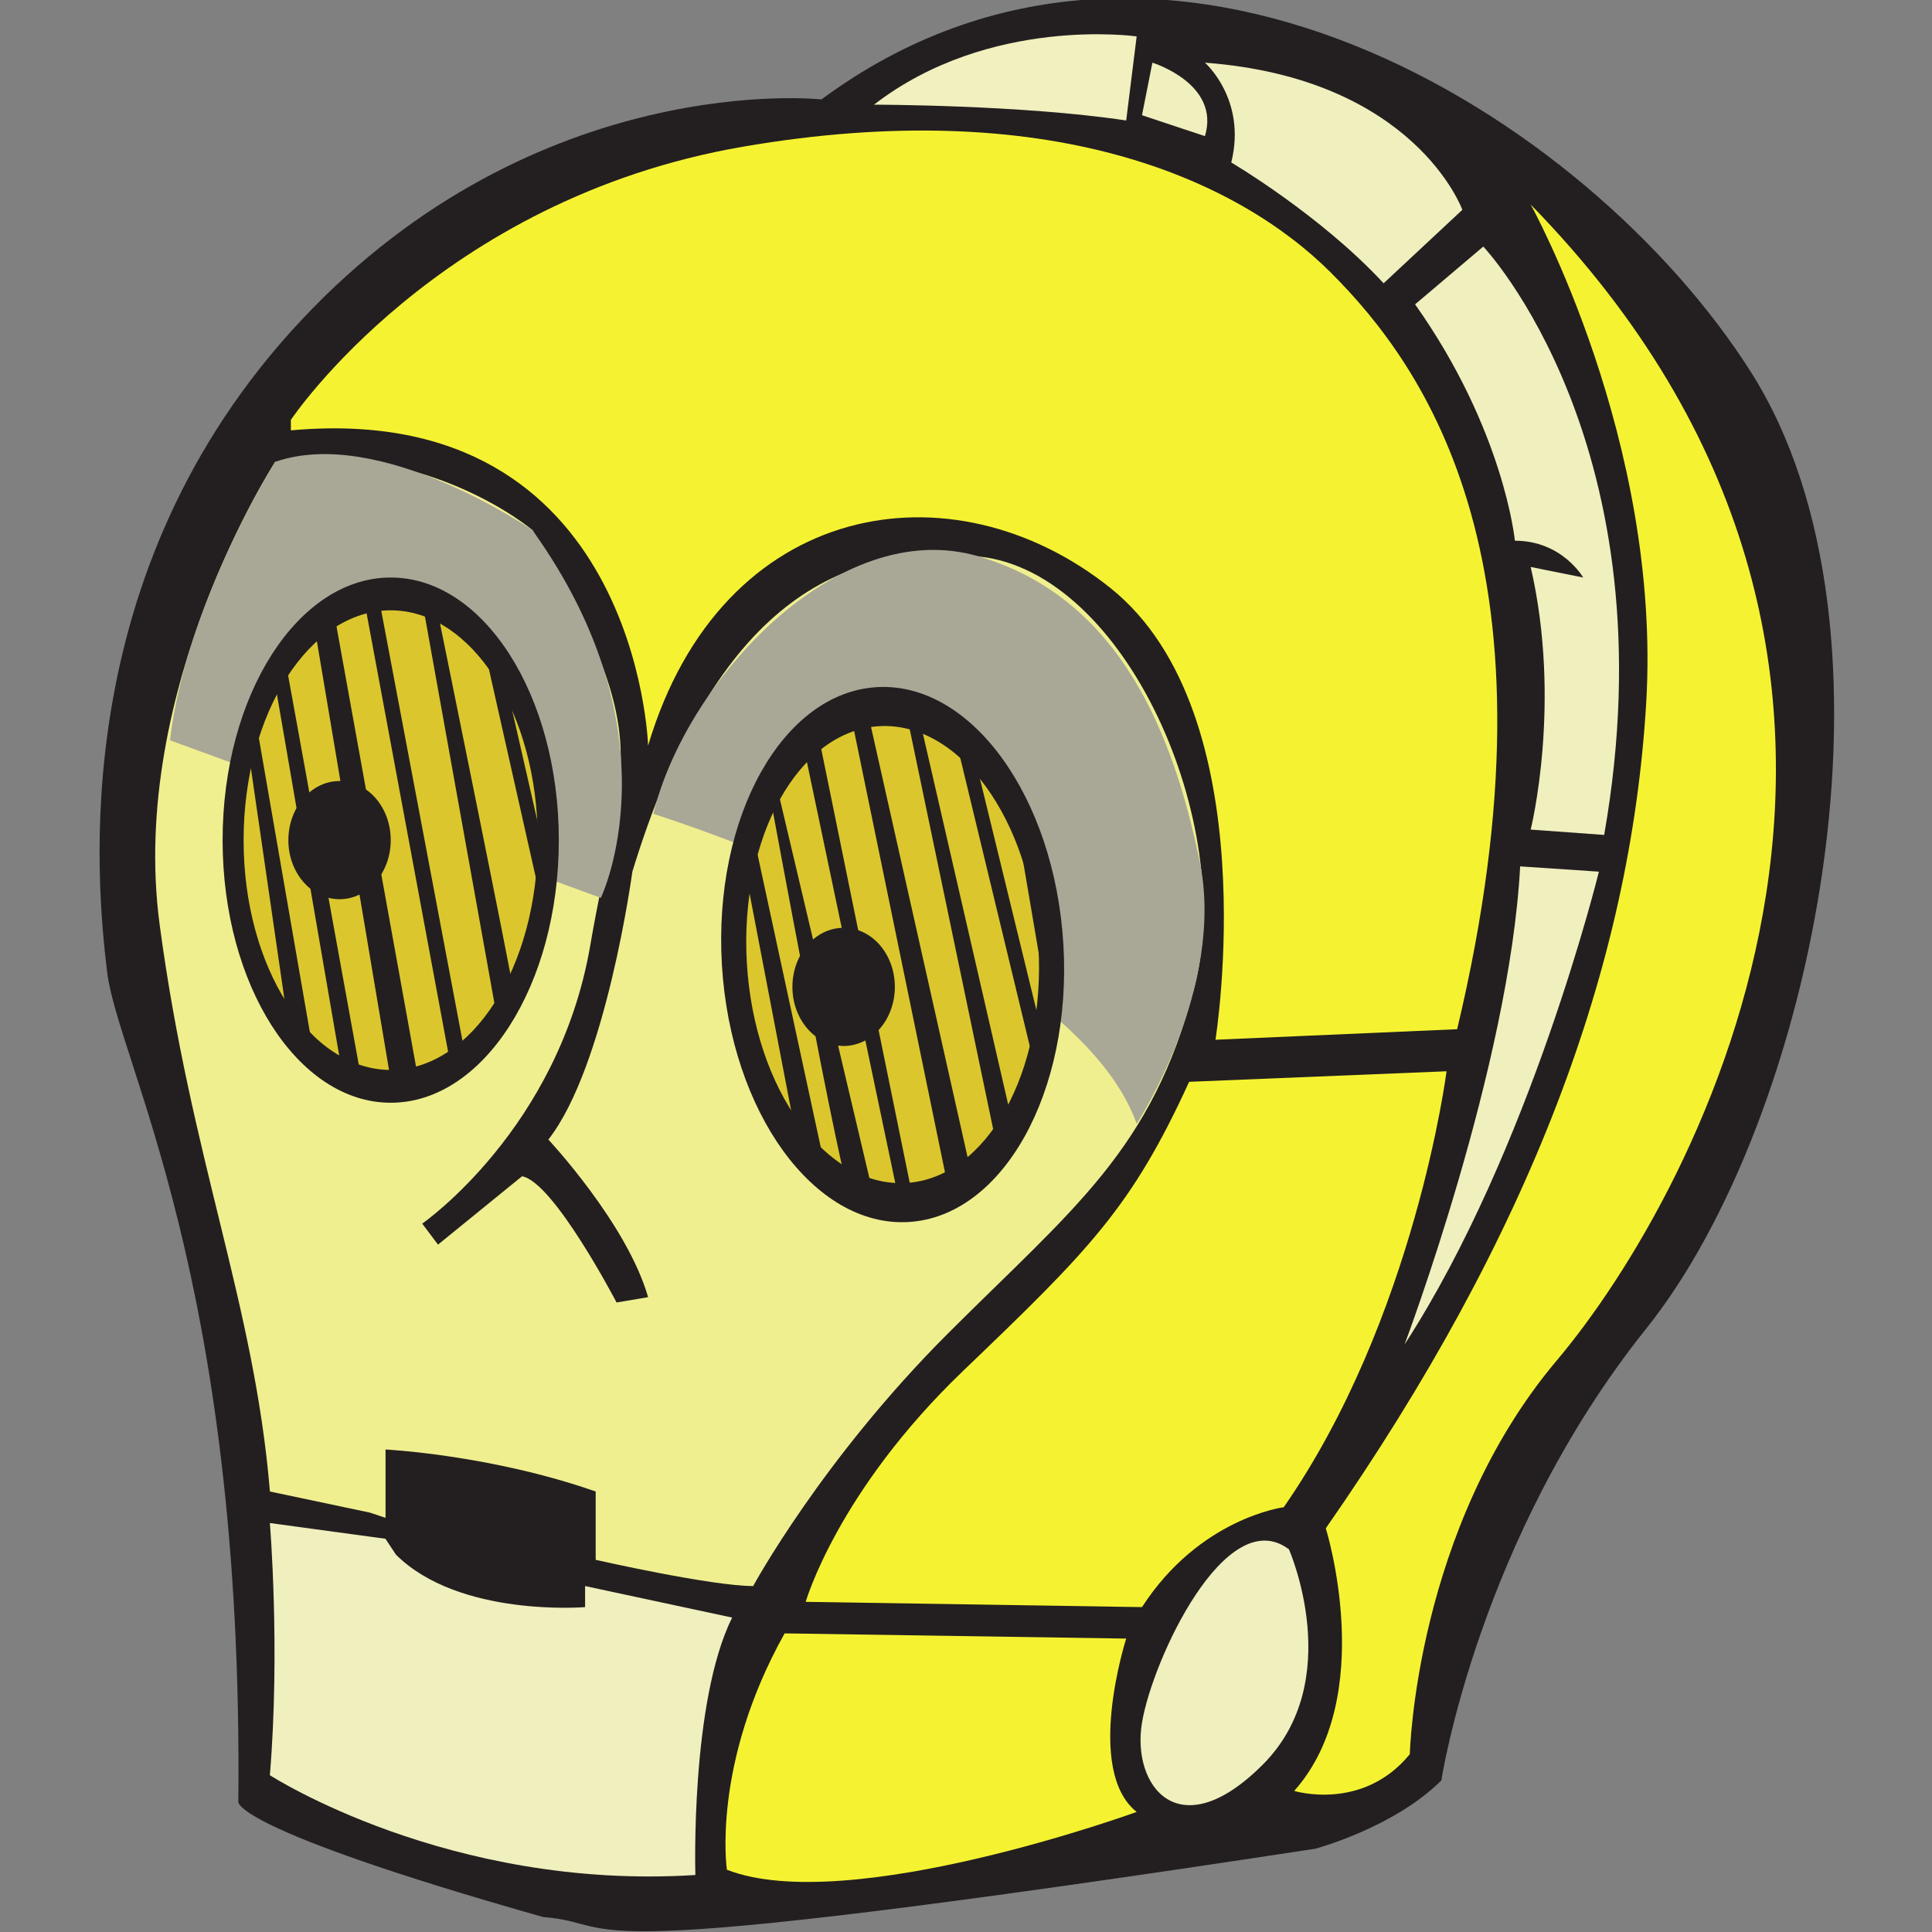 <?xml version="1.0" encoding="UTF-8" standalone="no"?>
<!-- Created with Inkscape (http://www.inkscape.org/) -->

<svg
   xmlns:dc="http://purl.org/dc/elements/1.1/"
   xmlns:cc="http://creativecommons.org/ns#"
   xmlns:rdf="http://www.w3.org/1999/02/22-rdf-syntax-ns#"
   xmlns:svg="http://www.w3.org/2000/svg"
   xmlns="http://www.w3.org/2000/svg"
   xmlns:sodipodi="http://sodipodi.sourceforge.net/DTD/sodipodi-0.dtd"
   xmlns:inkscape="http://www.inkscape.org/namespaces/inkscape"
   id="svg2"
   version="1.1"
   inkscape:version="0.48.4 r9939"
   width="128"
   height="128"
   sodipodi:docname="icon_source.svg"
   inkscape:export-filename="icon.png"
   inkscape:export-xdpi="90"
   inkscape:export-ydpi="90">
  <rect width="100%" height="100%" fill="#808080" stroke="none"/>
  <defs
     id="defs6" />
  <sodipodi:namedview
     pagecolor="#ffffff"
     bordercolor="#666666"
     borderopacity="1"
     objecttolerance="10"
     gridtolerance="10"
     guidetolerance="10"
     inkscape:pageopacity="0"
     inkscape:pageshadow="2"
     inkscape:window-width="1861"
     inkscape:window-height="1176"
     id="namedview4"
     showgrid="false"
     inkscape:zoom="6.56925"
     inkscape:cx="82.478338"
     inkscape:cy="71.659541"
     inkscape:window-x="59"
     inkscape:window-y="24"
     inkscape:window-maximized="1"
     inkscape:current-layer="svg2"
     fit-margin-top="0"
     fit-margin-left="0"
     fit-margin-right="0"
     fit-margin-bottom="0" />
  <g
     id="g3062"
     transform="matrix(1.017,0,0,1.017,-0.707,-0.531)">
    <g
       id="g10"
       inkscape:label="ink_ext_XXXXXX"
       transform="matrix(4.184,0,0,-4.184,-381.953,784.624)">
      <path
         inkscape:connector-curvature="0"
         id="path18"
         style="fill:#231f20;fill-opacity:1;fill-rule:nonzero;stroke:none"
         d="m 111.934,158.62 c 0,0 1.226,0.327 1.963,1.064 0,0 0.573,3.762 3.189,7.033 2.618,3.272 4.173,10.879 1.637,14.886 -2.537,4.008 -9.161,8.18 -14.478,4.254 0,0 -4.417,0.489 -8.097,-3.436 -3.682,-3.925 -3.191,-8.752 -3.026,-10.142 0.163,-1.39 2.126,-4.744 2.044,-12.923 0,0 -0.163,-0.409 4.744,-1.799 1.403,-0.111 -0.312,-0.819 12.024,1.063 z"
         sodipodi:nodetypes="cccccccccc" />
      <path
         inkscape:connector-curvature="0"
         id="path252"
         style="fill:#f5f331;fill-opacity:1;fill-rule:nonzero;stroke:none"
         d="m 112.098,163.609 c 0,0 0.818,-2.617 -0.492,-4.089 0,0 1.064,-0.327 1.8,0.572 0,0 0.082,3.517 2.291,6.134 2.207,2.618 6.624,10.797 -0.409,17.994 0,0 2.045,-3.68 1.798,-7.77 -0.245,-4.089 -1.798,-8.261 -4.988,-12.841" />
      <path
         inkscape:connector-curvature="0"
         id="path254"
         style="fill:#f0efbe;fill-opacity:1;fill-rule:nonzero;stroke:none"
         d="m 111.524,163.282 c 0,0 0.901,-2.044 -0.408,-3.353 -1.309,-1.309 -2.044,-0.327 -1.88,0.654 0.162,0.981 1.308,3.435 2.288,2.699" />
      <path
         inkscape:connector-curvature="0"
         id="path256"
         style="fill:#f5f331;fill-opacity:1;fill-rule:nonzero;stroke:none"
         d="m 95.984,180.867 c 0,0 2.29,3.435 7.035,4.253 4.744,0.818 7.688,-0.49 9.161,-1.963 1.472,-1.472 3.679,-4.58 1.963,-11.777 l -3.763,-0.164 c 0,0 0.818,5.071 -1.636,7.034 -2.454,1.963 -6.053,1.391 -7.198,-2.454 0,0 -0.163,5.398 -5.562,4.908 l 0,0.163" />
      <path
         inkscape:connector-curvature="0"
         id="path258"
         style="fill:#f1f0be;fill-opacity:1;fill-rule:nonzero;stroke:none"
         d="m 105.063,185.775 c 0,0 2.291,0 3.927,-0.246 l 0.163,1.309 c 0,0 -2.29,0.328 -4.09,-1.063" />
      <path
         inkscape:connector-curvature="0"
         id="path260"
         style="fill:#f0efbe;fill-opacity:1;fill-rule:nonzero;stroke:none"
         d="m 109.398,186.429 c 0,0 1.064,-0.327 0.818,-1.144 l -0.98,0.326 0.162,0.818" />
      <path
         inkscape:connector-curvature="0"
         id="path262"
         style="fill:#f0efbe;fill-opacity:1;fill-rule:nonzero;stroke:none"
         d="m 110.216,186.429 c 0,0 0.654,-0.572 0.41,-1.554 0,0 1.39,-0.818 2.372,-1.881 l 1.226,1.144 c 0,0 -0.736,2.046 -4.008,2.291" />
      <path
         inkscape:connector-curvature="0"
         id="path264"
         style="fill:#f0efbe;fill-opacity:1;fill-rule:nonzero;stroke:none"
         d="m 114.55,183.566 c 0,0 2.946,-3.108 1.882,-9.161 l -1.144,0.083 c 0,0 0.49,1.962 0,4.089 l 0.817,-0.164 c 0,0 -0.327,0.573 -1.063,0.573 0,0 -0.164,1.718 -1.554,3.68 l 1.062,0.9" />
      <path
         inkscape:connector-curvature="0"
         id="path266"
         style="fill:#f0efbe;fill-opacity:1;fill-rule:nonzero;stroke:none"
         d="m 115.124,173.915 1.226,-0.082 c 0,0 -1.062,-4.335 -3.026,-7.362 0,0 1.636,4.336 1.8,7.444" />
      <path
         inkscape:connector-curvature="0"
         id="path268"
         style="fill:#f5f331;fill-opacity:1;fill-rule:nonzero;stroke:none"
         d="m 113.978,170.725 c 0,0 -0.49,-3.844 -2.535,-6.788 0,0 -1.309,-0.165 -2.207,-1.555 L 104,162.464 c 0,0 0.491,1.718 2.454,3.599 1.962,1.881 2.618,2.535 3.516,4.498 l 4.008,0.164" />
      <path
         inkscape:connector-curvature="0"
         id="path270"
         style="fill:#f5f331;fill-opacity:1;fill-rule:nonzero;stroke:none"
         d="m 103.672,161.973 5.318,-0.081 c 0,0 -0.656,-2.046 0.163,-2.699 0,0 -4.498,-1.636 -6.38,-0.9 0,0 -0.245,1.636 0.899,3.68" />
      <path
         inkscape:connector-curvature="0"
         id="path272"
         style="fill:#f0efbe;fill-opacity:1;fill-rule:nonzero;stroke:none"
         d="m 102.855,162.219 -2.29,0.491 0,-0.328 c 0,0 -1.963,-0.163 -2.946,0.818 l -0.162,0.246 -1.8,0.245 c 0,0 0.163,-1.962 0,-3.926 0,0 2.78,-1.799 6.625,-1.554 0,0 -0.08,2.699 0.573,4.008" />
      <path
         inkscape:connector-curvature="0"
         id="path274"
         style="fill:#f0ef90;fill-opacity:1;fill-rule:nonzero;stroke:none"
         d="m 103.182,162.71 c 0,0 1.063,1.962 3.026,3.926 1.963,1.962 3.19,2.862 3.844,5.398 0.655,2.535 -1.062,6.462 -3.353,6.706 -2.29,0.246 -4.171,-0.9 -5.398,-4.907 0,0 -0.408,-3.026 -1.308,-4.171 0,0 1.226,-1.309 1.553,-2.454 l -0.491,-0.083 c 0,0 -0.981,1.882 -1.472,1.965 l -1.308,-1.064 -0.246,0.327 c 0,0 2.127,1.472 2.617,4.335 0.492,2.863 1.064,3.19 -0.899,6.462 0,0 -1.636,1.39 -4.007,1.063 0,0 -2.289,-3.517 -1.8,-7.198 0.491,-3.68 1.472,-5.89 1.718,-8.833 l 1.554,-0.328 0.246,-0.082 0,1.064 c 0,0 1.635,-0.081 3.272,-0.654 l 0,-1.064 c 0,0 1.799,-0.408 2.453,-0.408" />
      <path
         inkscape:connector-curvature="0"
         id="path276"
         style="fill:#a9a796;fill-opacity:1;fill-rule:nonzero;stroke:none"
         d="m 94.103,175.878 6.707,-2.453 c 0,0 1.226,2.534 -1.065,5.725 0,0 -2.371,1.635 -4.007,1.063 0,0 -1.39,-2.208 -1.636,-4.335" />
      <path
         inkscape:connector-curvature="0"
         id="path278"
         style="fill:#a9a796;fill-opacity:1;fill-rule:nonzero;stroke:none"
         d="m 101.628,174.733 c 0,0 6.543,-2.045 7.525,-4.826 0,0 1.391,2.127 0.981,4.089 -0.409,1.963 -1.226,4.09 -3.435,4.744 -2.208,0.656 -4.58,-1.962 -5.071,-4.007" />
      <path
         inkscape:connector-curvature="0"
         id="path280"
         style="fill:#231f20;fill-opacity:1;fill-rule:nonzero;stroke:none"
         d="m 102.695,172.384 c -0.136,2.3 0.943,4.234 2.411,4.322 1.469,0.087 2.769,-1.707 2.906,-4.006 0.137,-2.3 -0.943,-4.235 -2.41,-4.322 -1.468,-0.087 -2.77,1.706 -2.907,4.006" />
      <path
         inkscape:connector-curvature="0"
         id="path282"
         style="fill:#dbc72d;fill-opacity:1;fill-rule:nonzero;stroke:none"
         d="m 103.084,172.407 c -0.117,1.964 0.805,3.616 2.058,3.691 1.254,0.074 2.365,-1.457 2.481,-3.421 0.117,-1.964 -0.805,-3.617 -2.058,-3.691 -1.254,-0.074 -2.364,1.457 -2.481,3.421" />
      <path
         inkscape:connector-curvature="0"
         id="path284"
         style="fill:#231f20;fill-opacity:1;fill-rule:nonzero;stroke:none"
         d="m 94.921,174.323 c 0,2.259 1.172,4.09 2.618,4.09 1.445,0 2.617,-1.831 2.617,-4.09 0,-2.257 -1.172,-4.088 -2.617,-4.088 -1.446,0 -2.618,1.831 -2.618,4.088" />
      <path
         inkscape:connector-curvature="0"
         id="path286"
         style="fill:#dbc72d;fill-opacity:1;fill-rule:nonzero;stroke:none"
         d="m 95.248,174.323 c 0,1.977 1.025,3.579 2.29,3.579 1.264,0 2.29,-1.602 2.29,-3.579 0,-1.975 -1.025,-3.577 -2.29,-3.577 -1.265,0 -2.29,1.602 -2.29,3.577" />
      <path
         inkscape:connector-curvature="0"
         id="path288"
         style="fill:#231f20;fill-opacity:1;fill-rule:nonzero;stroke:none"
         d="m 107.292,174.539 0.522,-3.068 0.061,1.012 -0.583,2.056" />
      <path
         inkscape:connector-curvature="0"
         id="path290"
         style="fill:#231f20;fill-opacity:1;fill-rule:nonzero;stroke:none"
         d="m 95.945,174.323 c 0,0.509 0.356,0.921 0.797,0.921 0.441,0 0.797,-0.412 0.797,-0.921 0,-0.507 -0.357,-0.919 -0.797,-0.919 -0.441,0 -0.797,0.412 -0.797,0.919" />
      <path
         inkscape:connector-curvature="0"
         id="path292"
         style="fill:#231f20;fill-opacity:1;fill-rule:nonzero;stroke:none"
         d="m 103.793,172.039 c 0,0.509 0.357,0.92 0.798,0.92 0.44,0 0.797,-0.411 0.797,-0.92 0,-0.508 -0.357,-0.92 -0.797,-0.92 -0.441,0 -0.798,0.412 -0.798,0.92" />
      <path
         inkscape:connector-curvature="0"
         id="path294"
         style="fill:#231f20;fill-opacity:1;fill-rule:nonzero;stroke:none"
         d="m 95.309,175.807 0.647,-4.459 0.359,-0.217 -0.898,5.179 -0.108,-0.503" />
      <path
         inkscape:connector-curvature="0"
         id="path296"
         style="fill:#231f20;fill-opacity:1;fill-rule:nonzero;stroke:none"
         d="m 95.704,176.958 1.079,-6.258 0.288,-0.036 -1.188,6.545 -0.18,-0.251" />
      <path
         inkscape:connector-curvature="0"
         id="path298"
         style="fill:#231f20;fill-opacity:1;fill-rule:nonzero;stroke:none"
         d="m 96.352,177.641 1.186,-7.049 0.432,0 -1.332,7.372 -0.287,-0.323" />
      <path
         inkscape:connector-curvature="0"
         id="path300"
         style="fill:#231f20;fill-opacity:1;fill-rule:nonzero;stroke:none"
         d="m 97.143,177.964 1.33,-7.156 0.216,0.216 -1.331,7.048 -0.215,-0.108" />
      <path
         inkscape:connector-curvature="0"
         id="path302"
         style="fill:#231f20;fill-opacity:1;fill-rule:nonzero;stroke:none"
         d="m 98.043,177.964 1.15,-6.401 c 0,0 0.252,0.323 0.252,0.432 0,0.108 -1.186,5.934 -1.186,5.934 l -0.216,0.035" />
      <path
         inkscape:connector-curvature="0"
         id="path304"
         style="fill:#231f20;fill-opacity:1;fill-rule:nonzero;stroke:none"
         d="m 98.977,177.389 0.971,-4.316 0.072,0.684 -0.755,3.309 -0.288,0.323" />
      <path
         inkscape:connector-curvature="0"
         id="path306"
         style="fill:#231f20;fill-opacity:1;fill-rule:nonzero;stroke:none"
         d="m 103.041,173.937 0.827,-4.316 0.396,-0.216 -1.079,4.999 -0.144,-0.467" />
      <path
         inkscape:connector-curvature="0"
         id="path308"
         style="fill:#231f20;fill-opacity:1;fill-rule:nonzero;stroke:none"
         d="m 103.437,175.052 c 0,0 1.15,-6.258 1.258,-6.258 0.108,0 0.36,0 0.36,0 l -1.546,6.545 -0.072,-0.287" />
      <path
         inkscape:connector-curvature="0"
         id="path310"
         style="fill:#231f20;fill-opacity:1;fill-rule:nonzero;stroke:none"
         d="m 103.94,175.915 1.51,-7.193 0.217,0.036 -1.475,7.229 -0.252,-0.072" />
      <path
         inkscape:connector-curvature="0"
         id="path312"
         style="fill:#231f20;fill-opacity:1;fill-rule:nonzero;stroke:none"
         d="m 104.695,176.31 1.51,-7.336 0.36,0.216 -1.582,7.048 -0.288,0.072" />
      <path
         inkscape:connector-curvature="0"
         id="path314"
         style="fill:#231f20;fill-opacity:1;fill-rule:nonzero;stroke:none"
         d="m 105.558,176.346 1.403,-6.725 0.252,0.324 -1.439,6.257 -0.216,0.144" />
      <path
         inkscape:connector-curvature="0"
         id="path316"
         style="fill:#231f20;fill-opacity:1;fill-rule:nonzero;stroke:none"
         d="m 106.314,175.987 1.258,-5.216 0.144,0.397 -1.079,4.423 -0.323,0.396" />
    </g>
  </g>
</svg>
